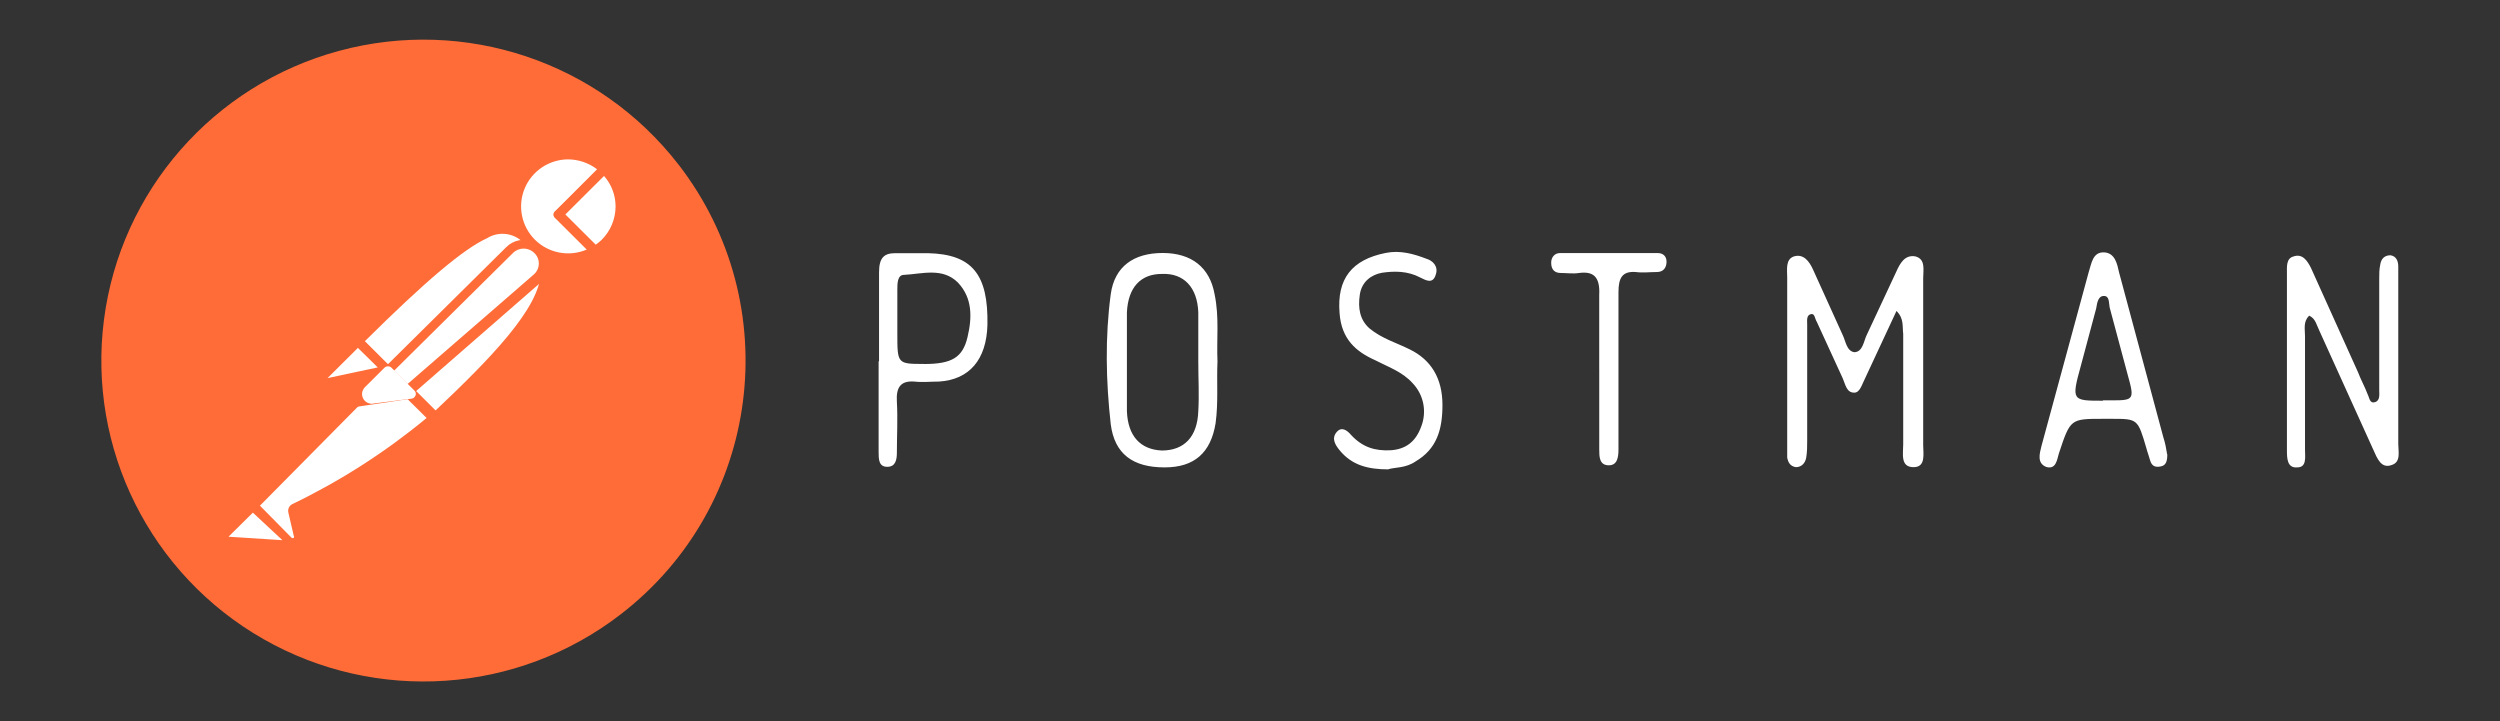 <svg width="208" height="60" viewBox="0 0 208 60" fill="none" xmlns="http://www.w3.org/2000/svg">
  <rect x="0" y="0" width="208" height="60" fill="#333333" stroke="none"/>
  <path d="M56.442 13.68C49.817 5.131 38.674 1.403 28.214 4.231C17.754 7.059 10.029 15.891 8.65 26.602C7.27 37.313 12.502 47.801 21.91 53.168C31.318 58.535 43.042 57.731 51.621 51.127C63.346 42.112 65.468 25.348 56.446 13.681L56.442 13.68Z" fill="#FF6C37"/>
  <path d="M44.272 20.31L32.972 31.657L29.778 28.387C40.901 17.306 42.016 18.307 44.294 20.312L44.272 20.31Z" fill="white"/>
  <path d="M32.97 31.97C32.87 31.969 32.775 31.927 32.703 31.859L29.487 28.655C29.337 28.483 29.337 28.255 29.487 28.098C40.43 17.196 41.949 17.687 44.541 20.024C44.627 20.093 44.679 20.201 44.675 20.312C44.692 20.422 44.649 20.532 44.563 20.601L33.263 31.859C33.184 31.931 33.081 31.97 32.974 31.97H32.97ZM30.335 28.411L32.97 31.036L43.691 20.355C43.32 19.894 42.792 19.584 42.207 19.485C41.622 19.387 41.022 19.506 40.519 19.821C38.576 20.711 35.45 23.336 30.335 28.411Z" fill="#FF6C37"/>
  <path d="M36.209 34.797L33.129 31.683L44.429 20.558C47.463 23.518 42.954 28.457 36.21 34.8L36.209 34.797Z" fill="white"/>
  <path d="M36.209 35.197C36.11 35.188 36.015 35.151 35.941 35.085L32.815 32.016C32.769 31.902 32.769 31.775 32.815 31.66C32.781 31.567 32.781 31.464 32.815 31.371L44.115 20.113C44.279 19.959 44.532 19.959 44.696 20.113C45.437 20.792 45.844 21.759 45.813 22.759C45.813 25.762 42.373 29.545 36.522 35.063C36.445 35.14 36.341 35.187 36.233 35.197H36.209ZM33.708 31.637L36.233 34.153C40.716 29.926 44.941 25.609 44.987 22.672C45.011 22.048 44.804 21.438 44.406 20.959L33.708 31.637Z" fill="#FF6C37"/>
  <path d="M29.866 28.454L32.099 30.679C32.129 30.704 32.144 30.74 32.144 30.778C32.144 30.816 32.127 30.854 32.099 30.878L27.409 31.879C27.315 31.898 27.217 31.886 27.13 31.844C27.043 31.803 26.971 31.735 26.926 31.65C26.881 31.565 26.865 31.468 26.879 31.373C26.894 31.279 26.939 31.191 27.007 31.123L29.754 28.409C29.754 28.409 29.844 28.409 29.889 28.454H29.866Z" fill="white"/>
  <path d="M27.276 32.328C26.973 32.324 26.695 32.165 26.54 31.905C26.453 31.744 26.422 31.559 26.45 31.378C26.479 31.198 26.565 31.031 26.697 30.904L29.422 28.167C29.52 28.079 29.647 28.031 29.778 28.031C29.91 28.031 30.037 28.079 30.135 28.167L32.368 30.392C32.501 30.517 32.553 30.706 32.503 30.881C32.453 31.056 32.305 31.196 32.123 31.237L27.433 32.238L27.276 32.328ZM29.777 28.943L27.252 31.459L31.429 30.569L29.777 28.943Z" fill="#FF6C37"/>
  <path d="M50.279 14.061C48.664 12.511 46.127 12.446 44.416 13.913C42.706 15.38 42.434 17.89 43.748 19.702C45.061 21.515 47.555 22.021 49.481 20.87L46.446 17.847L50.279 14.061Z" fill="white"/>
  <path d="M47.263 21.892C45.367 21.867 43.665 20.715 42.946 18.964C42.227 17.214 42.625 15.205 43.959 13.858C44.853 12.983 46.056 12.492 47.309 12.492C48.562 12.492 49.765 12.983 50.659 13.858C50.701 13.894 50.735 13.938 50.759 13.988C50.782 14.038 50.794 14.093 50.794 14.148C50.794 14.203 50.782 14.258 50.759 14.308C50.735 14.358 50.701 14.402 50.659 14.437L47.041 17.842L49.788 20.512C49.832 20.554 49.866 20.607 49.885 20.665C49.905 20.723 49.91 20.785 49.9 20.845C49.886 20.966 49.821 21.069 49.721 21.134C48.983 21.594 48.134 21.847 47.263 21.867V21.892ZM47.263 13.259C46.489 13.263 45.734 13.495 45.091 13.926C44.449 14.357 43.949 14.967 43.653 15.679C43.357 16.392 43.279 17.176 43.429 17.933C43.579 18.689 43.949 19.385 44.494 19.933C45.632 21.07 47.35 21.397 48.827 20.758L46.193 18.133C46.106 18.064 46.058 17.961 46.058 17.854C46.058 17.748 46.11 17.643 46.193 17.576L49.676 14.084C48.983 13.554 48.136 13.265 47.263 13.261V13.259Z" fill="#FF6C37"/>
  <path d="M50.347 14.126L46.55 17.909L49.584 20.933C49.89 20.758 50.175 20.548 50.433 20.309C51.229 19.471 51.667 18.357 51.655 17.202C51.642 16.048 51.18 14.944 50.365 14.123L50.347 14.126Z" fill="white"/>
  <path d="M49.496 21.269C49.393 21.274 49.296 21.235 49.229 21.157L46.194 18.134C46.108 18.065 46.06 17.962 46.06 17.855C46.06 17.749 46.111 17.644 46.194 17.577L49.991 13.861C50.066 13.75 50.191 13.683 50.326 13.683C50.46 13.683 50.584 13.751 50.66 13.861C51.106 14.296 51.46 14.816 51.701 15.389C51.943 15.962 52.068 16.577 52.068 17.198C52.068 17.82 51.943 18.435 51.701 19.008C51.46 19.581 51.106 20.101 50.66 20.535C50.398 20.814 50.096 21.051 49.767 21.247C49.684 21.288 49.588 21.298 49.5 21.269H49.496ZM47.039 17.842L49.564 20.357C49.736 20.237 49.902 20.103 50.055 19.957C50.422 19.592 50.714 19.158 50.913 18.681C51.112 18.204 51.215 17.692 51.216 17.175C51.216 16.242 50.875 15.34 50.255 14.639L47.039 17.842Z" fill="#FF6C37"/>
  <path d="M44.741 20.78C44.113 20.192 43.137 20.192 42.508 20.78L32.391 30.837L34.063 32.527L44.784 23.182C44.947 23.026 45.077 22.839 45.164 22.631C45.252 22.424 45.296 22.2 45.294 21.975C45.292 21.75 45.244 21.528 45.152 21.322C45.06 21.116 44.928 20.931 44.761 20.778L44.741 20.78Z" fill="white"/>
  <path d="M33.974 32.927C33.874 32.926 33.779 32.884 33.706 32.816L32.01 31.125C31.86 30.953 31.86 30.725 32.01 30.569L42.127 20.556C42.417 20.265 42.79 20.068 43.195 19.99C43.6 19.913 44.019 19.959 44.397 20.122C44.776 20.286 45.096 20.559 45.316 20.906C45.537 21.254 45.647 21.659 45.632 22.07C45.61 22.632 45.36 23.161 44.942 23.539L34.222 32.884C34.145 32.939 34.049 32.963 33.955 32.951L33.974 32.927ZM32.791 30.837L33.908 31.95L44.404 22.845C44.533 22.734 44.638 22.598 44.711 22.444C44.784 22.291 44.824 22.124 44.829 21.955C44.842 21.611 44.703 21.276 44.449 21.044C43.961 20.56 43.173 20.56 42.685 21.044L32.791 30.837Z" fill="#FF6C37"/>
  <path d="M24.552 42.296C24.523 42.334 24.508 42.381 24.508 42.429C24.508 42.477 24.523 42.523 24.552 42.562L25 44.498C25.038 44.728 24.928 44.959 24.724 45.074C24.521 45.189 24.264 45.163 24.086 45.01L21.027 42.09L30.563 32.52H33.869L36.102 34.745C32.618 37.781 28.733 40.325 24.555 42.311L24.552 42.296Z" fill="white"/>
  <path d="M24.352 45.565C24.098 45.559 23.859 45.456 23.679 45.276L20.776 42.383C20.689 42.314 20.641 42.211 20.641 42.105C20.641 41.998 20.693 41.893 20.776 41.826L30.38 32.257C30.434 32.2 30.505 32.161 30.582 32.146H33.932C34.019 32.115 34.114 32.115 34.2 32.146L36.433 34.37C36.519 34.45 36.56 34.566 36.545 34.68C36.548 34.791 36.498 34.9 36.41 34.968L36.231 35.123C32.733 38.029 28.884 40.488 24.774 42.443L25.223 44.223C25.292 44.505 25.226 44.802 25.05 45.03C24.874 45.259 24.602 45.396 24.309 45.401L24.352 45.565ZM21.627 42.072L24.262 44.742C24.314 44.786 24.39 44.786 24.442 44.742C24.476 44.695 24.476 44.632 24.442 44.587L23.993 42.651C23.921 42.364 24.062 42.067 24.328 41.94C28.327 40.011 32.077 37.605 35.495 34.776L33.646 32.95H30.653L21.627 42.072Z" fill="#FF6C37"/>
  <path d="M18.722 44.362L20.955 42.137L24.395 45.565L18.924 45.187C18.83 45.179 18.741 45.142 18.67 45.081C18.598 45.02 18.548 44.938 18.526 44.847C18.503 44.757 18.51 44.661 18.545 44.574C18.581 44.487 18.642 44.412 18.722 44.362Z" fill="white"/>
  <path d="M24.462 45.9L19.013 45.522C18.854 45.508 18.702 45.45 18.574 45.354C18.447 45.258 18.349 45.128 18.293 44.979C18.237 44.83 18.224 44.667 18.257 44.512C18.29 44.356 18.366 44.212 18.477 44.098L20.71 41.873C20.883 41.723 21.112 41.723 21.269 41.873L24.686 45.278C24.734 45.342 24.759 45.42 24.759 45.5C24.759 45.58 24.734 45.658 24.686 45.723C24.635 45.805 24.555 45.867 24.462 45.9ZM19.013 44.654L23.497 44.943L21.039 42.651L19.013 44.654Z" fill="#FF6C37"/>
  <path d="M34.177 32.773L29.666 33.443L32.279 30.862L34.177 32.773Z" fill="white"/>
  <path d="M29.666 33.883C29.591 33.885 29.517 33.865 29.454 33.825C29.39 33.785 29.34 33.727 29.309 33.659C29.262 33.595 29.237 33.517 29.237 33.437C29.237 33.357 29.262 33.279 29.309 33.214L31.899 30.612C32.063 30.457 32.317 30.457 32.48 30.612L34.377 32.501C34.415 32.561 34.435 32.631 34.435 32.702C34.435 32.772 34.415 32.842 34.377 32.902C34.36 32.975 34.321 33.042 34.266 33.094C34.21 33.145 34.14 33.179 34.065 33.19L29.582 33.86L29.666 33.883ZM32.279 31.434L30.827 32.881L33.327 32.503L32.279 31.434Z" fill="#FF6C37"/>
  <path d="M34.177 32.773L31.051 33.173C30.878 33.212 30.699 33.133 30.611 32.98C30.523 32.828 30.547 32.633 30.67 32.506L32.299 30.883L34.177 32.773Z" fill="white"/>
  <path d="M30.939 33.596C30.793 33.594 30.65 33.554 30.525 33.48C30.399 33.406 30.296 33.3 30.225 33.173C30.049 32.86 30.104 32.486 30.36 32.216L31.989 30.593C32.153 30.438 32.406 30.438 32.57 30.593L34.467 32.482C34.583 32.59 34.639 32.757 34.57 32.907C34.501 33.056 34.398 33.159 34.222 33.171L31.096 33.572L30.939 33.596ZM30.939 32.771L33.306 32.482L32.255 31.434L30.915 32.769L30.939 32.771ZM50.369 16.684C50.283 16.538 50.1 16.481 49.945 16.55C49.871 16.588 49.814 16.653 49.772 16.734C49.731 16.815 49.755 16.899 49.795 16.974C49.95 17.301 49.909 17.691 49.683 17.976C49.624 18.031 49.591 18.107 49.591 18.187C49.591 18.268 49.626 18.342 49.683 18.398C49.74 18.421 49.803 18.421 49.862 18.398C49.965 18.426 50.079 18.392 50.152 18.309C50.528 17.852 50.605 17.22 50.353 16.686L50.369 16.684ZM157.776 25.896L155.138 31.556C154.896 32.034 154.736 32.669 154.275 32.669C153.634 32.669 153.556 32.031 153.315 31.476L151.156 26.773C150.996 26.533 150.996 26.057 150.677 26.134C150.275 26.215 150.358 26.691 150.358 26.993V36.636C150.358 37.114 150.358 37.593 150.277 38.071C150.196 38.548 149.875 38.868 149.414 38.868C148.935 38.787 148.773 38.468 148.695 38.071V23.087C148.695 22.448 148.535 21.575 149.254 21.334C150.054 21.094 150.534 21.735 150.853 22.448L153.31 27.868C153.551 28.346 153.629 29.203 154.27 29.302C154.989 29.302 155.07 28.346 155.312 27.868L157.769 22.608C158.088 21.891 158.488 21.173 159.367 21.333C160.23 21.573 160.009 22.446 160.009 23.166V37.035C160.009 37.751 160.25 38.868 159.209 38.868C158.091 38.868 158.347 37.755 158.347 36.954V27.787C158.266 27.148 158.428 26.512 157.788 25.873L157.776 25.896ZM192.096 26.296C191.616 26.773 191.777 27.409 191.777 27.969V37.452C191.777 38.009 191.937 38.887 191.135 38.887C190.273 38.968 190.273 38.09 190.273 37.452V22.767C190.273 22.211 190.192 21.493 190.832 21.333C191.551 21.092 191.949 21.651 192.272 22.29L196.191 30.979C196.433 31.618 196.75 32.173 196.991 32.812C197.152 33.13 197.152 33.609 197.633 33.451C198.034 33.291 197.952 32.812 197.952 32.494V23.149C197.952 22.748 197.952 22.432 198.033 22.035C198.114 21.479 198.434 21.238 198.895 21.238C199.374 21.319 199.536 21.716 199.536 22.195V36.94C199.536 37.579 199.778 38.452 198.978 38.693C198.115 39.011 197.779 38.136 197.46 37.418L192.98 27.535C192.739 27.057 192.661 26.497 192.118 26.26L192.096 26.296ZM101.296 30.041C101.215 31.793 101.377 33.468 101.136 35.221C100.734 37.669 99.377 38.887 96.894 38.887C94.256 38.887 92.733 37.774 92.414 35.3C92.012 31.713 91.935 28.047 92.414 24.477C92.733 22.163 94.335 21.049 96.734 21.049C99.132 21.049 100.653 22.243 101.053 24.477C101.455 26.39 101.213 28.222 101.294 30.055L101.296 30.041ZM99.698 30.041V25.98C99.617 23.911 98.499 22.709 96.663 22.791C94.904 22.791 93.862 23.905 93.759 25.98V34.212C93.84 36.281 94.876 37.401 96.663 37.483C98.503 37.483 99.622 36.37 99.698 34.212C99.779 32.877 99.698 31.503 99.698 30.067V30.041ZM180.32 37.772C180.32 38.328 180.239 38.729 179.761 38.809C179.36 38.89 179.042 38.809 178.899 38.332C178.818 38.014 178.658 37.615 178.58 37.294C177.861 34.846 177.861 34.846 175.676 34.846H174.975C172.255 34.846 172.255 34.846 171.295 37.739C171.134 38.296 171.053 39.074 170.253 38.852C169.453 38.535 169.695 37.739 169.852 37.1L173.771 22.673C174.012 21.956 174.09 20.921 175.111 21C175.973 21.08 176.152 21.956 176.309 22.673L179.989 36.379C180.149 36.856 180.23 37.336 180.308 37.813L180.32 37.772ZM174.961 33.309H175.761C177.52 33.309 177.601 33.228 177.04 31.24L175.523 25.581C175.442 25.181 175.523 24.624 175.044 24.624C174.564 24.624 174.485 25.181 174.402 25.662L173.123 30.447C172.323 33.34 172.404 33.34 174.963 33.34L174.961 33.309ZM73.137 30.044V22.657C73.137 21.463 73.539 21.065 74.477 21.065H77.197C80.876 21.145 82.237 22.817 82.154 27.043C82.073 29.936 80.637 31.587 78.136 31.745C77.417 31.745 76.796 31.826 76.06 31.745C74.943 31.665 74.543 32.223 74.62 33.419C74.701 34.853 74.62 36.312 74.62 37.645C74.62 38.201 74.539 38.839 73.82 38.839C73.101 38.839 73.101 38.2 73.101 37.564V30.069L73.137 30.044ZM76.897 30.285C79.219 30.285 80.097 29.728 80.497 28.052C80.897 26.375 80.899 24.781 79.697 23.508C78.417 22.233 76.738 22.791 75.217 22.869C74.658 22.869 74.658 23.585 74.658 24.143V27.73C74.658 30.28 74.658 30.28 76.9 30.28L76.897 30.285ZM115.532 39.052C113.853 39.052 112.498 38.734 111.453 37.459C111.134 37.059 110.734 36.502 111.211 35.947C111.613 35.47 112.073 35.788 112.41 36.188C113.37 37.225 114.41 37.523 115.693 37.463C116.891 37.382 117.769 36.824 118.252 35.47C118.726 34.236 118.447 32.841 117.533 31.883C116.671 30.926 115.532 30.548 114.412 29.969C112.813 29.253 111.611 28.217 111.453 26.064C111.211 23.171 112.494 21.601 115.295 21.043C116.493 20.802 117.617 21.123 118.654 21.52C119.212 21.68 119.695 22.159 119.454 22.855C119.212 23.652 118.654 23.332 118.174 23.095C117.133 22.539 116.015 22.539 114.974 22.695C114.112 22.855 113.294 23.412 113.134 24.528C112.974 25.645 113.134 26.597 113.934 27.318C114.976 28.177 116.176 28.512 117.293 29.07C119.052 29.929 120.012 31.462 120.012 33.692C120.012 35.76 119.533 37.358 117.771 38.394C116.971 38.95 116.091 38.871 115.529 39.033L115.532 39.052ZM133.055 30.682V24.545C133.136 23.034 132.576 22.552 131.376 22.712C130.897 22.793 130.334 22.712 129.858 22.712C129.383 22.712 129.058 22.472 129.058 21.853C129.058 21.376 129.377 21.056 129.777 21.056H137.937C138.339 21.056 138.656 21.297 138.656 21.773C138.656 22.329 138.337 22.632 137.856 22.632C137.297 22.632 136.658 22.712 136.097 22.632C134.98 22.551 134.657 23.109 134.657 24.305V37.378C134.657 38.017 134.576 38.713 133.857 38.713C133.057 38.713 133.057 37.997 133.057 37.378V30.704L133.055 30.682Z" fill="white"/>
</svg>
